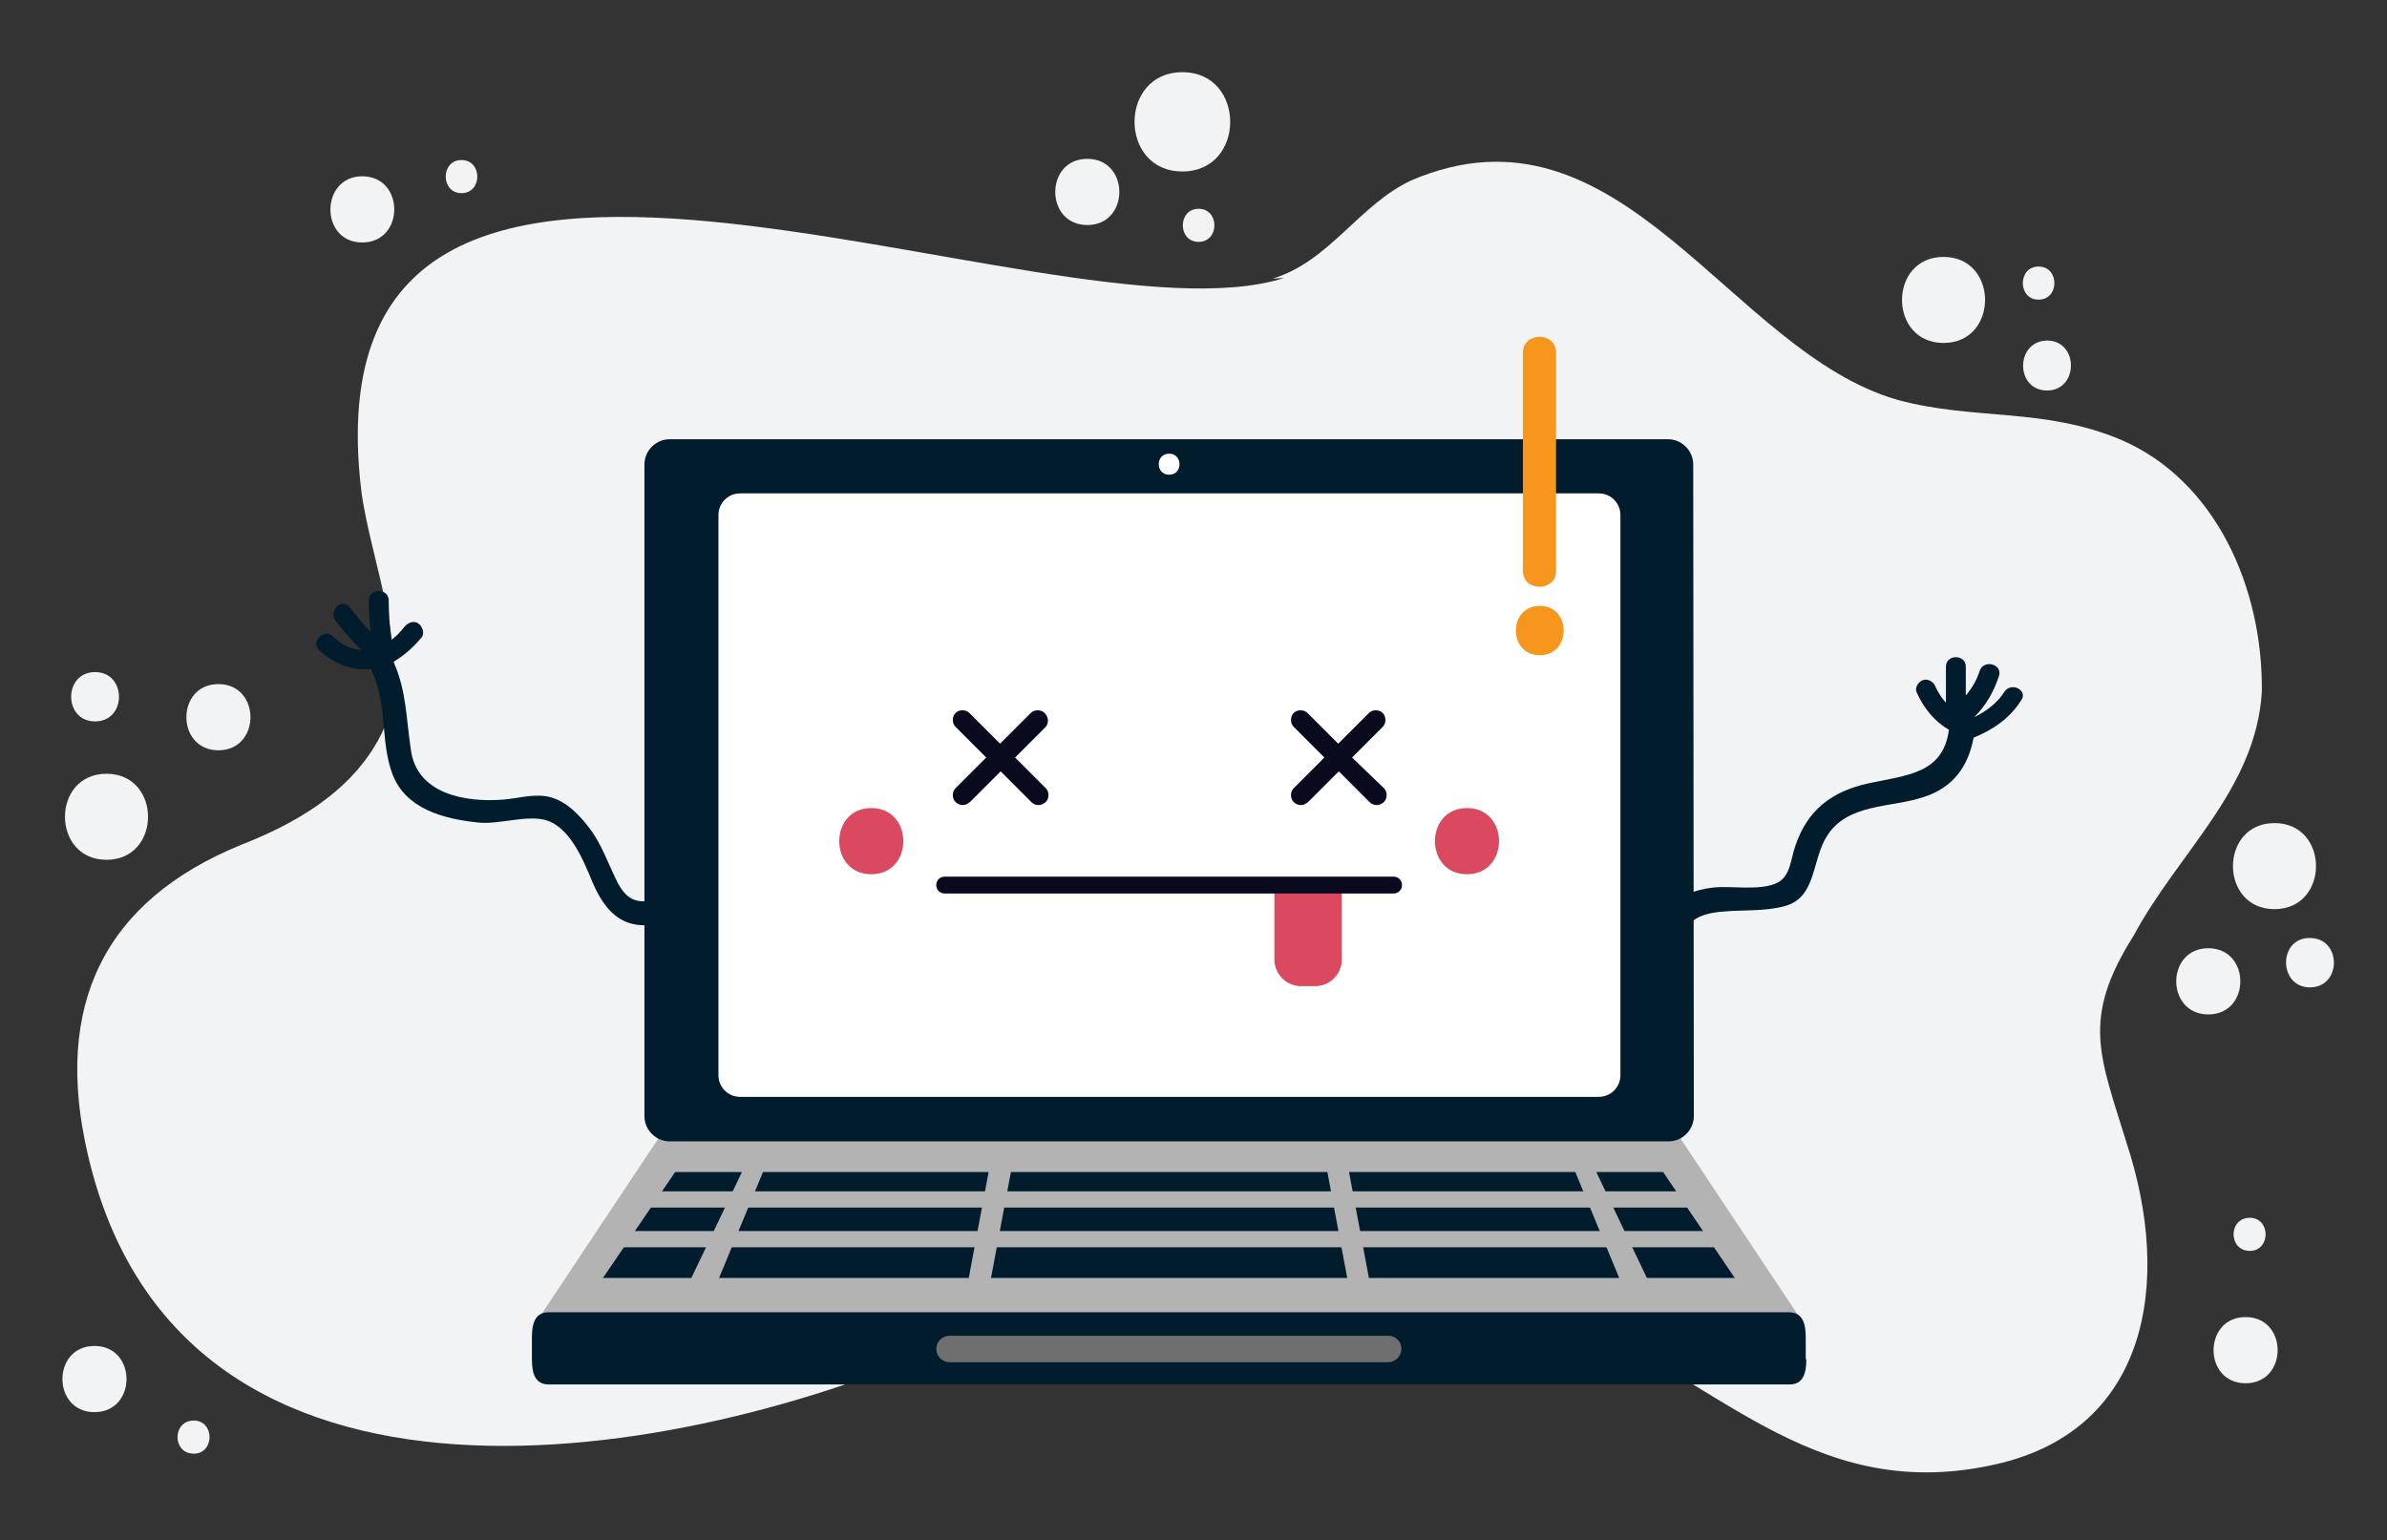 <?xml version="1.0" encoding="utf-8"?>
<!-- Generator: Adobe Illustrator 22.1.0, SVG Export Plug-In . SVG Version: 6.00 Build 0)  -->
<svg version="1.1" id="OBJECTS" xmlns="http://www.w3.org/2000/svg" xmlns:xlink="http://www.w3.org/1999/xlink" x="0px" y="0px"
	 viewBox="0 0 396.7 256" style="enable-background:new 0 0 396.7 256;" xml:space="preserve">
<rect x="0" y="0" width="396.7" height="256" fill="#333333" stroke="none"/>
<style type="text/css">
	.st0{fill:#F2F3F4;}
	.st1{fill:#001C2D;}
	.st2{fill:#B3B3B3;}
	.st3{fill:#6F6F6F;}
	.st4{fill:#FFFFFF;}
	.st5{fill:#0A0A1F;}
	.st6{fill:#DB495E;}
	.st7{fill:#F6961D;}
</style>
<g>
	<g>
		<g>
			<path class="st0" d="M213.4,46.2C174.3,58.7,50.3-2.9,60,81.2c1.5,12.5,9.6,30.2,2.8,41.9c-4.9,8.8-14,13.9-22.7,17.3
				c-22.8,9.3-31.3,26.7-25.5,51.5c15.5,66.9,99.6,51.1,143.7,31.2c31.4-14.8,68.5-17.3,101-4.8c25.5,10.2,41.4,31.5,71.3,25.3
				c26.5-5.3,30.5-30.4,22.8-53.7c-4.4-14.4-7.6-20.5,1.2-34.4c7.4-13.8,20.3-24.3,21.3-40.5c0.2-17.5-7.8-35.2-23.4-41.9
				c-12.8-5.4-24.3-3.2-37-6.6c-28.1-7.9-46.1-51.5-81-36.5c-8.7,4.1-13.6,13.5-23,16.3"/>
		</g>
		<g>
			<g>
				<g>
					<path class="st0" d="M199.2,40.2c3.5,0,3.5-5.5,0-5.5S195.7,40.2,199.2,40.2L199.2,40.2z"/>
				</g>
			</g>
			<g>
				<g>
					<path class="st0" d="M36.3,124.7c7.1,0,7.1-11,0-11S29.2,124.7,36.3,124.7L36.3,124.7z"/>
				</g>
			</g>
			<g>
				<g>
					<path class="st0" d="M367,168.6c7.1,0,7.1-11,0-11S359.9,168.6,367,168.6L367,168.6z"/>
				</g>
			</g>
			<g>
				<g>
					<path class="st0" d="M180.7,37.4c7.1,0,7.1-11,0-11C173.6,26.4,173.6,37.4,180.7,37.4L180.7,37.4z"/>
				</g>
			</g>
			<g>
				<g>
					<path class="st0" d="M378,151.1c9.2,0,9.2-14.3,0-14.3S368.8,151.1,378,151.1L378,151.1z"/>
				</g>
			</g>
			<g>
				<g>
					<path class="st0" d="M17.7,142.9c9.2,0,9.2-14.3,0-14.3C8.5,128.6,8.5,142.9,17.7,142.9L17.7,142.9z"/>
				</g>
			</g>
			<g>
				<g>
					<path class="st0" d="M323,57c9.2,0,9.2-14.3,0-14.3S313.8,57,323,57L323,57z"/>
				</g>
			</g>
			<g>
				<g>
					<path class="st0" d="M196.5,28.5c10.6,0,10.6-16.5,0-16.5S185.9,28.5,196.5,28.5L196.5,28.5z"/>
				</g>
			</g>
			<g>
				<g>
					<path class="st0" d="M383.9,164.1c5.3,0,5.3-8.2,0-8.2C378.6,155.8,378.6,164.1,383.9,164.1L383.9,164.1z"/>
				</g>
			</g>
			<g>
				<g>
					<path class="st0" d="M15.8,119.9c5.3,0,5.3-8.2,0-8.2C10.5,111.7,10.5,119.9,15.8,119.9L15.8,119.9z"/>
				</g>
			</g>
			<g>
				<g>
					<path class="st0" d="M340.2,64.9c5.3,0,5.3-8.3,0-8.3C334.9,56.7,334.9,64.9,340.2,64.9L340.2,64.9z"/>
				</g>
			</g>
			<g>
				<g>
					<path class="st0" d="M338.8,49.8c3.5,0,3.5-5.5,0-5.5S335.3,49.8,338.8,49.8L338.8,49.8z"/>
				</g>
			</g>
			<g>
				<g>
					<path class="st0" d="M60.2,40.3c7.1,0,7.1-11,0-11C53.2,29.3,53.1,40.3,60.2,40.3L60.2,40.3z"/>
				</g>
			</g>
			<g>
				<g>
					<path class="st0" d="M373.2,229.9c7.1,0,7.1-11,0-11S366.1,229.9,373.2,229.9L373.2,229.9z"/>
				</g>
			</g>
			<g>
				<g>
					<path class="st0" d="M15.7,234.7c7.1,0,7.1-11,0-11S8.6,234.7,15.7,234.7L15.7,234.7z"/>
				</g>
			</g>
			<g>
				<g>
					<path class="st0" d="M76.7,32.1c3.5,0,3.5-5.5,0-5.5C73.2,26.6,73.2,32.1,76.7,32.1L76.7,32.1z"/>
				</g>
			</g>
			<g>
				<g>
					<path class="st0" d="M373.9,207.9c3.5,0,3.5-5.5,0-5.5C370.3,202.4,370.3,207.9,373.9,207.9L373.9,207.9z"/>
				</g>
			</g>
			<g>
				<g>
					<path class="st0" d="M32.2,241.6c3.5,0,3.5-5.5,0-5.5C28.6,236.1,28.6,241.6,32.2,241.6L32.2,241.6z"/>
				</g>
			</g>
		</g>
	</g>
	<g>
		<g>
			<g>
				<path class="st1" d="M110.7,149c-4.4,1.5-6.5,1.1-8.4-3c-1.3-2.7-2.3-5.5-4-7.9c-1.7-2.3-3.9-4.8-6.8-5.6
					c-2.6-0.7-5.3,0.2-7.9,0.4c-6.4,0.5-14.3-1-15.3-8.2c-0.8-5.1-0.7-9.8-2.9-14.7l0,0c1.8-1.1,3.3-2.4,4.7-4.1
					c0.5-0.7,0.1-1.8-0.6-2.3c-0.8-0.5-1.7-0.1-2.3,0.6c-0.7,0.9-1.4,1.6-2.2,2.2c-0.2-2.2-0.4-4.4-0.4-6.6c0-2.1-3.3-2.1-3.3,0
					c0,1.7,0.1,3.4,0.3,5.2c-1.3-1.3-2.4-2.7-3.5-4.1c-1.3-1.7-3.6,0.7-2.3,2.3c1.3,1.7,2.7,3.3,4.2,4.8c-1.7-0.1-3.2-0.8-4.6-2.2
					c-1.5-1.5-3.9,0.9-2.3,2.3c2.5,2.3,5.4,3.4,8.6,3.1c0,0.2,0.1,0.4,0.2,0.6c2.5,5.4,1.3,11.4,3.3,16.8c2.2,5.9,8.6,7.5,14.2,8.1
					c3.5,0.4,8-1.3,11.3-0.4c4.1,1.2,6.3,6.8,7.8,10.4c2.8,6.5,6.7,8.5,13.6,6.1C114.3,152.1,113.2,148.1,110.7,149z"/>
				<path class="st1" d="M333.1,115c-1.2,1.9-3,3.2-5,4.2c1.9-1.9,3.2-4.1,4.1-6.8c0.7-2-2.5-2.9-3.2-0.9c-0.5,1.6-1.3,2.9-2.3,4.1
					c0-1.6,0-3.2,0-4.8c0-2.1-3.3-2.1-3.3,0c0,2,0,4,0,6c-0.7-0.8-1.3-1.7-1.7-2.6c-0.3-0.8-1.1-1.4-2-1.2c-0.8,0.2-1.5,1.2-1.2,2
					c1.2,2.7,3,4.9,5.4,6.3c-1,7.3-6.9,7.5-13.4,8.9c-6,1.3-10.1,4.4-12.1,10.3c-0.8,2.2-0.8,5.1-3,6.2c-2.7,1.4-7.6,0.5-10.6,0.8
					c-7,0.8-9.6,4.7-9.7,11.6c-0.1,2.7,4.1,2.7,4.1,0c0.1-5.3,2-7.2,7.2-7.6c3.3-0.3,6.9,0,10.2-0.9c5.3-1.4,4.5-7.7,7-11.6
					c3.4-5.5,10.5-4.7,16-6.5c5.1-1.6,7.5-5.2,8.4-9.9c3.2-1.3,6-3.2,7.9-6.2C337.1,114.8,334.3,113.2,333.1,115z"/>
			</g>
			<g>
				<g>
					<g>
						<path class="st2" d="M299.1,219c0,2.9-21.6,3.7-23.9,3.7H113.5c-2.3,0-23.9-0.8-23.9-3.7l19.7-29.6c0-2.9,1.9-5.2,4.2-5.2
							h161.7c2.3,0,4.2,2.3,4.2,5.2L299.1,219z"/>
						<g>
							<g>
								<polygon class="st1" points="161,212.4 119.5,212.4 126.8,194.8 164.3,194.8 								"/>
								<polygon class="st1" points="227.5,212.4 269.1,212.4 261.8,194.8 224.2,194.8 								"/>
								<polygon class="st1" points="273.7,212.4 288.3,212.4 276.4,194.8 265.3,194.8 								"/>
								<polygon class="st1" points="114.9,212.4 100.2,212.4 112.2,194.8 123.3,194.8 								"/>
								<polygon class="st1" points="223.9,212.4 164.7,212.4 168,194.8 220.6,194.8 								"/>
							</g>
							<g>
								<rect x="103.9" y="198" class="st2" width="180.9" height="2.7"/>
								<rect x="101.9" y="204.6" class="st2" width="184.8" height="2.7"/>
							</g>
						</g>
					</g>
					<g>
						<path class="st1" d="M300.2,225.9c0,2.3-0.5,4.2-2.8,4.2H91.2c-2.3,0-2.8-1.9-2.8-4.2v-3.6c0-2.3,0.5-4.2,2.8-4.2h206.1
							c2.3,0,2.8,1.9,2.8,4.2v3.6H300.2z"/>
						<path class="st3" d="M232.9,224.2c0,1.2-1,2.2-2.2,2.2h-72.9c-1.2,0-2.2-1-2.2-2.2l0,0c0-1.2,1-2.2,2.2-2.2h72.9
							C231.9,222,232.9,222.9,232.9,224.2L232.9,224.2z"/>
					</g>
				</g>
				<g>
					<path class="st1" d="M281.5,185.5c0,2.3-1.9,4.2-4.2,4.2h-166c-2.3,0-4.2-1.9-4.2-4.2V77.2c0-2.3,1.9-4.2,4.2-4.2h165.9
						c2.3,0,4.2,1.9,4.2,4.2L281.5,185.5L281.5,185.5z"/>
					<g>
						<g>
							<path class="st4" d="M194.3,78.9c2.3,0,2.3-3.5,0-3.5S192,78.9,194.3,78.9L194.3,78.9z"/>
						</g>
					</g>
					<g>
						<path class="st4" d="M269.3,178.7c0,2-1.6,3.6-3.6,3.6H123c-2,0-3.6-1.6-3.6-3.6V85.6c0-2,1.6-3.6,3.6-3.6h142.7
							c2,0,3.6,1.6,3.6,3.6L269.3,178.7L269.3,178.7z"/>
						<g>
							<g>
								<path class="st5" d="M173.6,118.5c-0.6-0.6-1.7-0.6-2.3,0l-5.1,5.1l-5.1-5.1c-0.6-0.6-1.7-0.6-2.3,0s-0.6,1.7,0,2.3l5.1,5.1
									l-5.1,5.1c-0.6,0.6-0.6,1.7,0,2.3c0.3,0.3,0.7,0.5,1.2,0.5s0.8-0.2,1.2-0.5l5.1-5.1l5.1,5.1c0.3,0.3,0.7,0.5,1.2,0.5
									s0.8-0.2,1.2-0.5c0.6-0.6,0.6-1.7,0-2.3l-5.1-5.1l5.1-5.1C174.3,120.2,174.3,119.2,173.6,118.5z"/>
								<path class="st5" d="M224.7,125.9l5.1-5.1c0.6-0.6,0.6-1.7,0-2.3c-0.6-0.6-1.7-0.6-2.3,0l-5.1,5.1l-5.1-5.1
									c-0.6-0.6-1.7-0.6-2.3,0s-0.6,1.7,0,2.3l5.1,5.1L215,131c-0.6,0.6-0.6,1.7,0,2.3c0.3,0.3,0.7,0.5,1.2,0.5s0.8-0.2,1.2-0.5
									l5.1-5.1l5.1,5.1c0.3,0.3,0.7,0.5,1.2,0.5s0.8-0.2,1.2-0.5c0.6-0.6,0.6-1.7,0-2.3L224.7,125.9z"/>
							</g>
							<g>
								<g>
									<path class="st6" d="M223,147.2v12.3c0,2.4-2,4.4-4.4,4.4h-2.4c-2.4,0-4.4-2-4.4-4.4v-12.3"/>
								</g>
								<path class="st5" d="M231.6,148.5H157c-0.8,0-1.4-0.6-1.4-1.4s0.6-1.4,1.4-1.4h74.6c0.8,0,1.4,0.6,1.4,1.4
									S232.4,148.5,231.6,148.5z"/>
							</g>
							<g>
								<g>
									<g>
										<path class="st6" d="M144.8,145.3c7.1,0,7.1-11,0-11S137.7,145.3,144.8,145.3L144.8,145.3z"/>
									</g>
								</g>
								<g>
									<g>
										<path class="st6" d="M243.8,145.3c7.1,0,7.1-11,0-11S236.7,145.3,243.8,145.3L243.8,145.3z"/>
									</g>
								</g>
							</g>
						</g>
					</g>
				</g>
			</g>
		</g>
		<g>
			<path class="st7" d="M253.1,58.6c0,12.1,0,24.2,0,36.3c0,3.5,5.5,3.5,5.5,0c0-12.1,0-24.2,0-36.3
				C258.6,55.1,253.1,55.1,253.1,58.6L253.1,58.6z"/>
			<g>
				<g>
					<path class="st7" d="M255.9,108.9c5.3,0,5.3-8.2,0-8.2C250.6,100.7,250.6,108.9,255.9,108.9L255.9,108.9z"/>
				</g>
			</g>
		</g>
	</g>
</g>
</svg>
